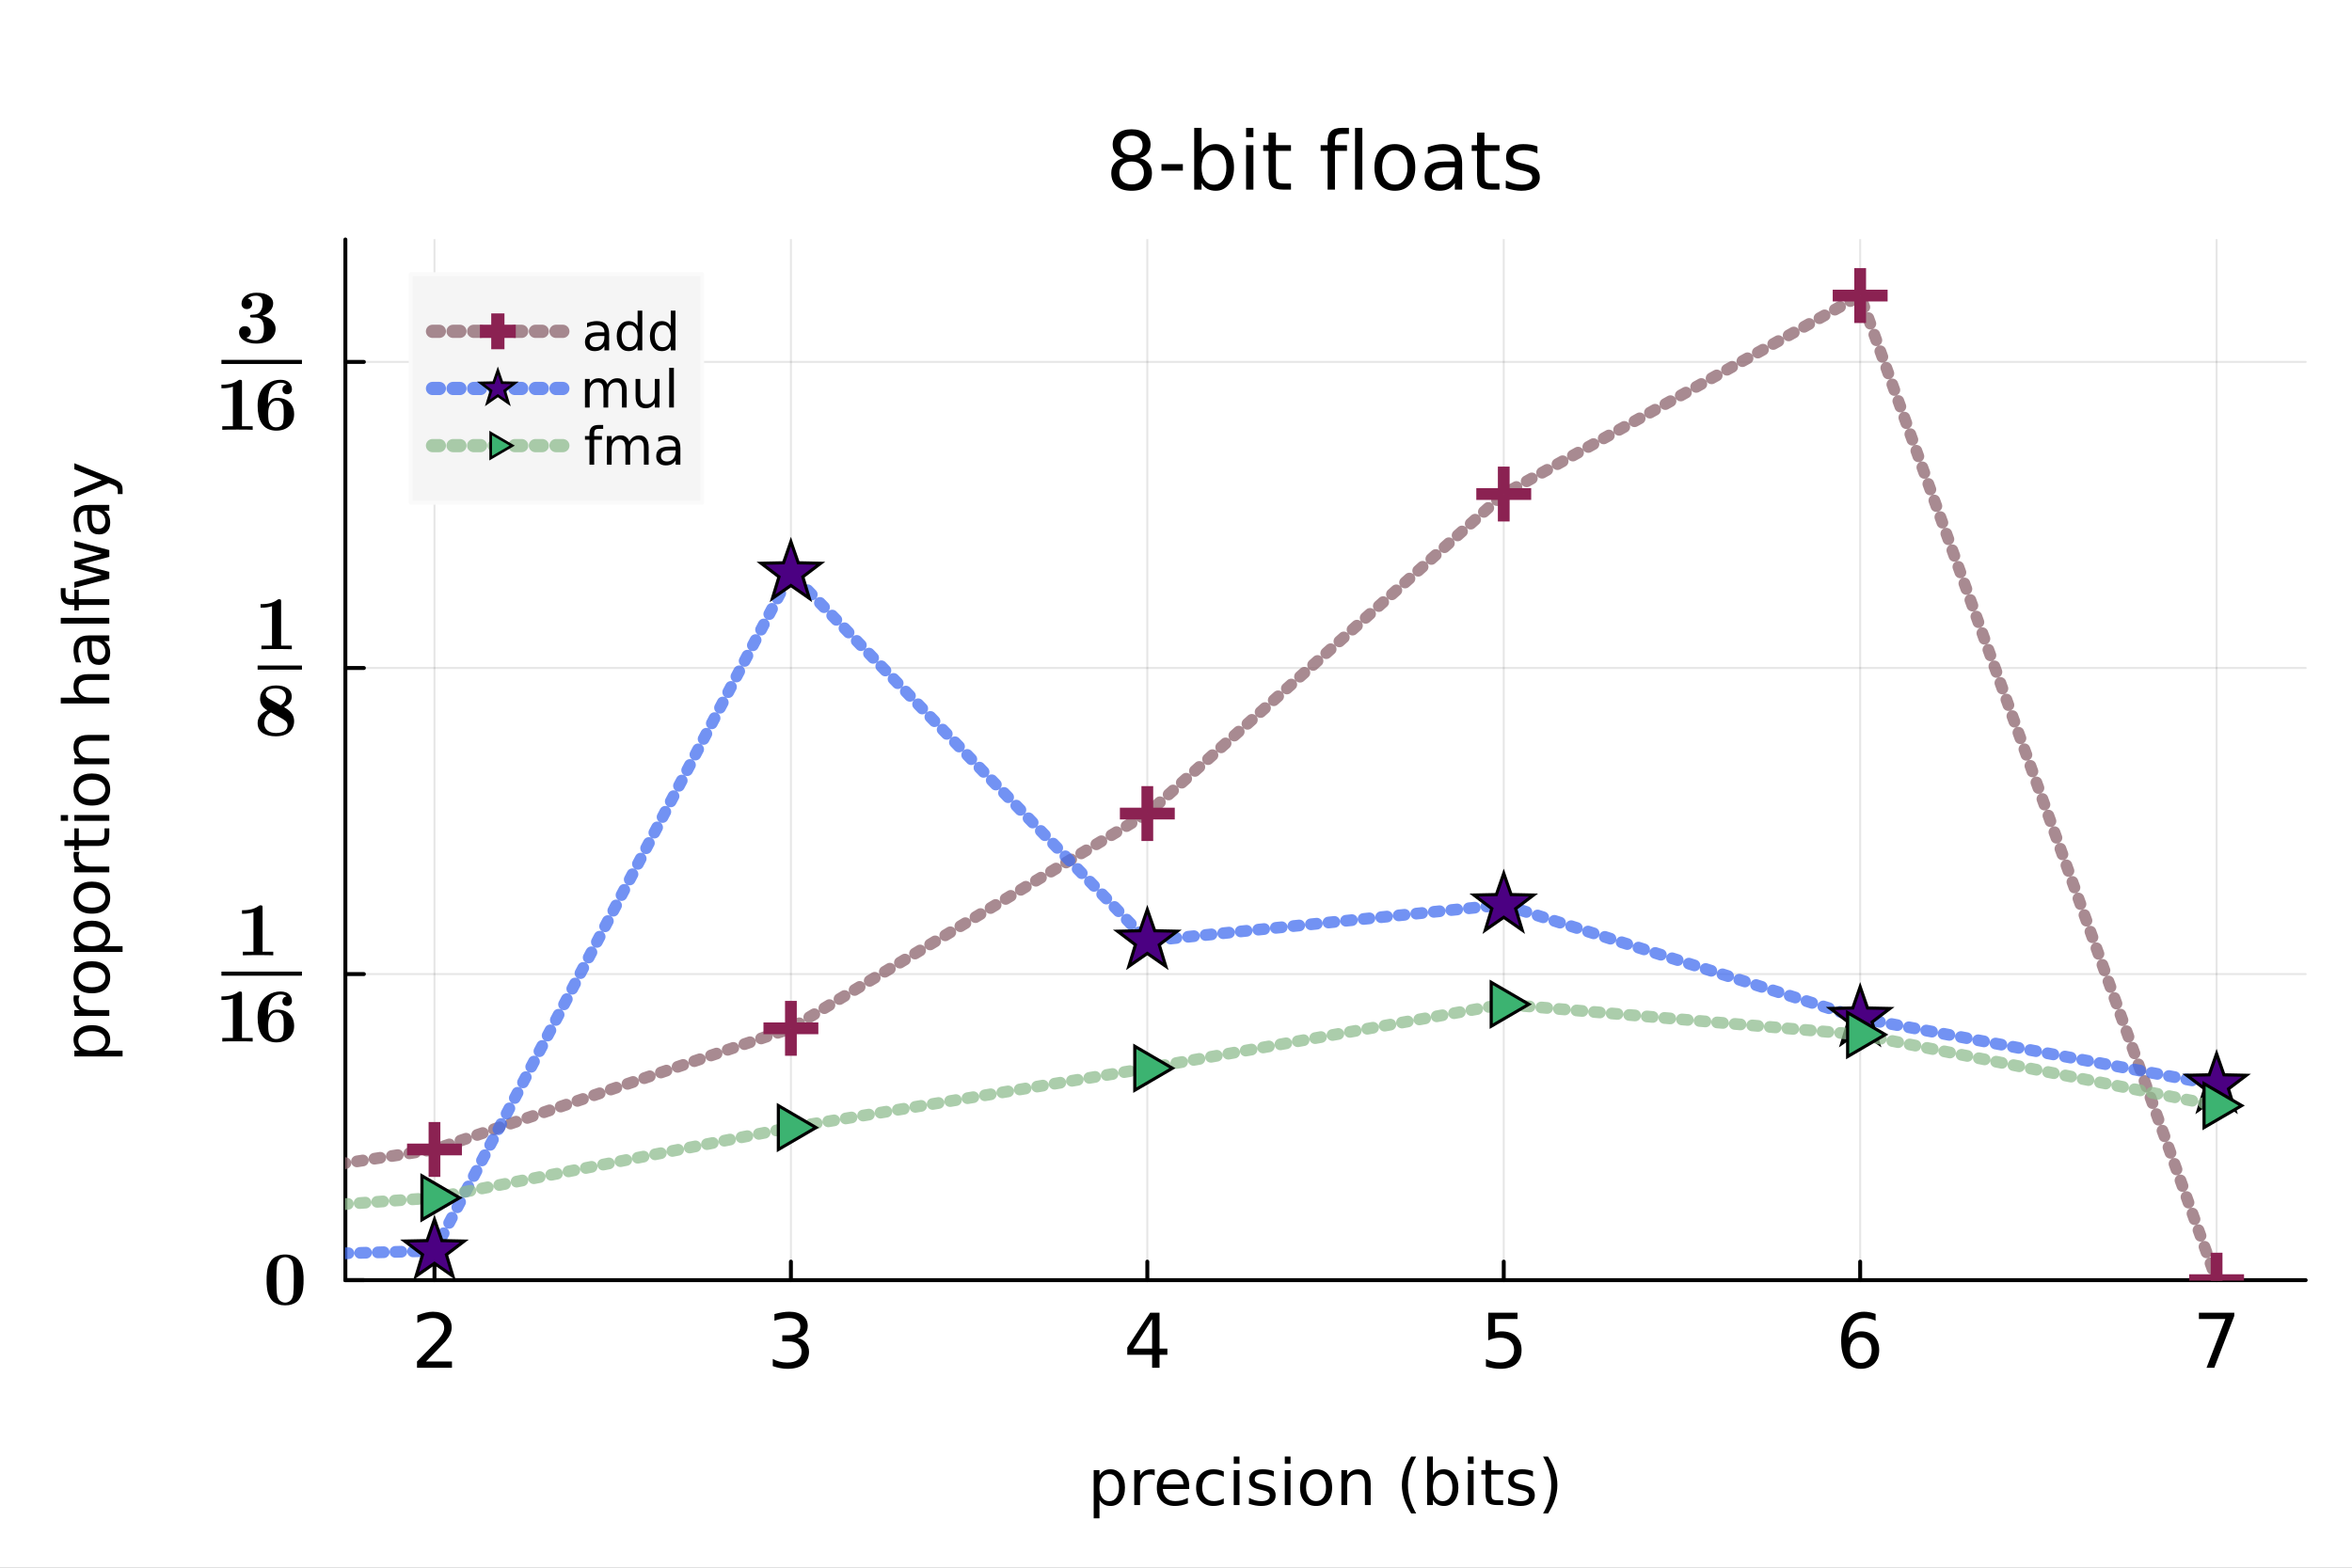 <?xml version="1.0" encoding="utf-8"?>
<svg xmlns="http://www.w3.org/2000/svg" xmlns:xlink="http://www.w3.org/1999/xlink" width="600" height="400" viewBox="0 0 2400 1600">
<rect x="0" y="0" width="2400" height="1600" fill="#808080" stroke="none"/>
<defs>
  <clipPath id="clip700">
    <rect x="0" y="0" width="2400" height="1600"/>
  </clipPath>
</defs>
<path clip-path="url(#clip700)" d="M0 1600 L2400 1600 L2400 0 L0 0  Z" fill="#ffffff" fill-rule="evenodd" fill-opacity="1"/>
<defs>
  <clipPath id="clip701">
    <rect x="480" y="0" width="1681" height="1600"/>
  </clipPath>
</defs>
<path clip-path="url(#clip700)" d="M352.423 1306.54 L2352.76 1306.54 L2352.76 244.432 L352.423 244.432  Z" fill="#ffffff" fill-rule="evenodd" fill-opacity="1"/>
<defs>
  <clipPath id="clip702">
    <rect x="352" y="244" width="2001" height="1063"/>
  </clipPath>
</defs>
<polyline clip-path="url(#clip702)" style="stroke:#000000; stroke-linecap:round; stroke-linejoin:round; stroke-width:2; stroke-opacity:0.1; fill:none" points="443.347,1306.54 443.347,244.432 "/>
<polyline clip-path="url(#clip702)" style="stroke:#000000; stroke-linecap:round; stroke-linejoin:round; stroke-width:2; stroke-opacity:0.1; fill:none" points="807.044,1306.54 807.044,244.432 "/>
<polyline clip-path="url(#clip702)" style="stroke:#000000; stroke-linecap:round; stroke-linejoin:round; stroke-width:2; stroke-opacity:0.1; fill:none" points="1170.74,1306.54 1170.74,244.432 "/>
<polyline clip-path="url(#clip702)" style="stroke:#000000; stroke-linecap:round; stroke-linejoin:round; stroke-width:2; stroke-opacity:0.1; fill:none" points="1534.44,1306.54 1534.44,244.432 "/>
<polyline clip-path="url(#clip702)" style="stroke:#000000; stroke-linecap:round; stroke-linejoin:round; stroke-width:2; stroke-opacity:0.1; fill:none" points="1898.13,1306.54 1898.13,244.432 "/>
<polyline clip-path="url(#clip702)" style="stroke:#000000; stroke-linecap:round; stroke-linejoin:round; stroke-width:2; stroke-opacity:0.1; fill:none" points="2261.83,1306.54 2261.83,244.432 "/>
<polyline clip-path="url(#clip702)" style="stroke:#000000; stroke-linecap:round; stroke-linejoin:round; stroke-width:2; stroke-opacity:0.1; fill:none" points="352.423,1306.54 2352.76,1306.54 "/>
<polyline clip-path="url(#clip702)" style="stroke:#000000; stroke-linecap:round; stroke-linejoin:round; stroke-width:2; stroke-opacity:0.1; fill:none" points="352.423,994.155 2352.76,994.155 "/>
<polyline clip-path="url(#clip702)" style="stroke:#000000; stroke-linecap:round; stroke-linejoin:round; stroke-width:2; stroke-opacity:0.1; fill:none" points="352.423,681.771 2352.76,681.771 "/>
<polyline clip-path="url(#clip702)" style="stroke:#000000; stroke-linecap:round; stroke-linejoin:round; stroke-width:2; stroke-opacity:0.1; fill:none" points="352.423,369.386 2352.76,369.386 "/>
<polyline clip-path="url(#clip700)" style="stroke:#000000; stroke-linecap:round; stroke-linejoin:round; stroke-width:4; stroke-opacity:1; fill:none" points="352.423,1306.54 2352.76,1306.54 "/>
<polyline clip-path="url(#clip700)" style="stroke:#000000; stroke-linecap:round; stroke-linejoin:round; stroke-width:4; stroke-opacity:1; fill:none" points="443.347,1306.54 443.347,1287.64 "/>
<polyline clip-path="url(#clip700)" style="stroke:#000000; stroke-linecap:round; stroke-linejoin:round; stroke-width:4; stroke-opacity:1; fill:none" points="807.044,1306.54 807.044,1287.64 "/>
<polyline clip-path="url(#clip700)" style="stroke:#000000; stroke-linecap:round; stroke-linejoin:round; stroke-width:4; stroke-opacity:1; fill:none" points="1170.74,1306.54 1170.74,1287.64 "/>
<polyline clip-path="url(#clip700)" style="stroke:#000000; stroke-linecap:round; stroke-linejoin:round; stroke-width:4; stroke-opacity:1; fill:none" points="1534.44,1306.54 1534.44,1287.64 "/>
<polyline clip-path="url(#clip700)" style="stroke:#000000; stroke-linecap:round; stroke-linejoin:round; stroke-width:4; stroke-opacity:1; fill:none" points="1898.13,1306.54 1898.13,1287.64 "/>
<polyline clip-path="url(#clip700)" style="stroke:#000000; stroke-linecap:round; stroke-linejoin:round; stroke-width:4; stroke-opacity:1; fill:none" points="2261.83,1306.54 2261.83,1287.64 "/>
<path clip-path="url(#clip700)" d="M434.658 1389.55 L461.177 1389.55 L461.177 1395.94 L425.517 1395.94 L425.517 1389.55 Q429.843 1385.07 437.291 1377.55 Q444.776 1369.99 446.695 1367.8 Q450.343 1363.7 451.773 1360.88 Q453.24 1358.02 453.24 1355.28 Q453.24 1350.8 450.08 1347.98 Q446.958 1345.16 441.917 1345.16 Q438.344 1345.16 434.357 1346.4 Q430.407 1347.64 425.893 1350.16 L425.893 1342.49 Q430.482 1340.64 434.47 1339.7 Q438.457 1338.76 441.767 1338.76 Q450.494 1338.76 455.685 1343.13 Q460.876 1347.49 460.876 1354.79 Q460.876 1358.25 459.559 1361.37 Q458.28 1364.46 454.857 1368.67 Q453.917 1369.76 448.876 1374.99 Q443.836 1380.18 434.658 1389.55 Z" fill="#000000" fill-rule="nonzero" fill-opacity="1" /><path clip-path="url(#clip700)" d="M813.946 1365.66 Q819.4 1366.83 822.447 1370.51 Q825.532 1374.2 825.532 1379.61 Q825.532 1387.93 819.814 1392.48 Q814.097 1397.03 803.564 1397.03 Q800.028 1397.03 796.267 1396.32 Q792.543 1395.64 788.556 1394.25 L788.556 1386.91 Q791.715 1388.76 795.477 1389.7 Q799.239 1390.64 803.339 1390.64 Q810.486 1390.64 814.21 1387.81 Q817.971 1384.99 817.971 1379.61 Q817.971 1374.65 814.473 1371.87 Q811.012 1369.04 804.806 1369.04 L798.261 1369.04 L798.261 1362.8 L805.107 1362.8 Q810.711 1362.8 813.683 1360.58 Q816.655 1358.32 816.655 1354.11 Q816.655 1349.79 813.57 1347.49 Q810.523 1345.16 804.806 1345.16 Q801.684 1345.16 798.11 1345.84 Q794.537 1346.51 790.248 1347.94 L790.248 1341.17 Q794.574 1339.97 798.336 1339.37 Q802.135 1338.76 805.483 1338.76 Q814.134 1338.76 819.175 1342.71 Q824.215 1346.63 824.215 1353.32 Q824.215 1357.99 821.545 1361.22 Q818.874 1364.42 813.946 1365.66 Z" fill="#000000" fill-rule="nonzero" fill-opacity="1" /><path clip-path="url(#clip700)" d="M1175.63 1346.4 L1156.45 1376.38 L1175.63 1376.38 L1175.63 1346.4 M1173.64 1339.78 L1183.19 1339.78 L1183.19 1376.38 L1191.2 1376.38 L1191.2 1382.7 L1183.19 1382.7 L1183.19 1395.94 L1175.63 1395.94 L1175.63 1382.7 L1150.28 1382.7 L1150.28 1375.36 L1173.64 1339.78 Z" fill="#000000" fill-rule="nonzero" fill-opacity="1" /><path clip-path="url(#clip700)" d="M1518.64 1339.78 L1548.47 1339.78 L1548.47 1346.17 L1525.6 1346.17 L1525.6 1359.94 Q1527.25 1359.38 1528.91 1359.11 Q1530.56 1358.81 1532.22 1358.81 Q1541.62 1358.81 1547.11 1363.97 Q1552.61 1369.12 1552.61 1377.92 Q1552.61 1386.99 1546.96 1392.03 Q1541.32 1397.03 1531.05 1397.03 Q1527.52 1397.03 1523.83 1396.43 Q1520.18 1395.83 1516.27 1394.62 L1516.27 1386.99 Q1519.65 1388.83 1523.27 1389.73 Q1526.88 1390.64 1530.9 1390.64 Q1537.41 1390.64 1541.21 1387.21 Q1545.01 1383.79 1545.01 1377.92 Q1545.01 1372.05 1541.21 1368.63 Q1537.41 1365.21 1530.9 1365.21 Q1527.86 1365.21 1524.81 1365.89 Q1521.8 1366.56 1518.64 1367.99 L1518.64 1339.78 Z" fill="#000000" fill-rule="nonzero" fill-opacity="1" /><path clip-path="url(#clip700)" d="M1898.79 1364.83 Q1893.68 1364.83 1890.67 1368.33 Q1887.7 1371.83 1887.7 1377.92 Q1887.7 1383.98 1890.67 1387.51 Q1893.68 1391.01 1898.79 1391.01 Q1903.91 1391.01 1906.88 1387.51 Q1909.89 1383.98 1909.89 1377.92 Q1909.89 1371.83 1906.88 1368.33 Q1903.91 1364.83 1898.79 1364.83 M1913.88 1341.02 L1913.88 1347.94 Q1911.02 1346.59 1908.08 1345.87 Q1905.19 1345.16 1902.33 1345.16 Q1894.81 1345.16 1890.82 1350.24 Q1886.87 1355.32 1886.3 1365.58 Q1888.52 1362.31 1891.87 1360.58 Q1895.22 1358.81 1899.24 1358.81 Q1907.71 1358.81 1912.6 1363.97 Q1917.53 1369.08 1917.53 1377.92 Q1917.53 1386.57 1912.41 1391.8 Q1907.29 1397.03 1898.79 1397.03 Q1889.05 1397.03 1883.9 1389.58 Q1878.74 1382.1 1878.74 1367.92 Q1878.74 1354.6 1885.06 1346.7 Q1891.38 1338.76 1902.03 1338.76 Q1904.89 1338.76 1907.78 1339.33 Q1910.72 1339.89 1913.88 1341.02 Z" fill="#000000" fill-rule="nonzero" fill-opacity="1" /><path clip-path="url(#clip700)" d="M2243.78 1339.78 L2279.89 1339.78 L2279.89 1343.01 L2259.5 1395.94 L2251.56 1395.94 L2270.75 1346.17 L2243.78 1346.17 L2243.78 1339.78 Z" fill="#000000" fill-rule="nonzero" fill-opacity="1" /><path clip-path="url(#clip700)" d="M1121.91 1530.73 L1121.91 1549.63 L1116.02 1549.63 L1116.02 1500.43 L1121.91 1500.43 L1121.91 1505.84 Q1123.76 1502.66 1126.56 1501.13 Q1129.39 1499.57 1133.31 1499.57 Q1139.8 1499.57 1143.84 1504.72 Q1147.92 1509.88 1147.92 1518.28 Q1147.92 1526.69 1143.84 1531.84 Q1139.8 1537 1133.31 1537 Q1129.39 1537 1126.56 1535.47 Q1123.76 1533.91 1121.91 1530.73 M1141.84 1518.28 Q1141.84 1511.82 1139.16 1508.16 Q1136.52 1504.47 1131.87 1504.47 Q1127.23 1504.47 1124.55 1508.16 Q1121.91 1511.82 1121.91 1518.28 Q1121.91 1524.74 1124.55 1528.44 Q1127.23 1532.1 1131.87 1532.1 Q1136.52 1532.1 1139.16 1528.44 Q1141.84 1524.74 1141.84 1518.28 Z" fill="#000000" fill-rule="nonzero" fill-opacity="1" /><path clip-path="url(#clip700)" d="M1178.28 1505.9 Q1177.29 1505.33 1176.12 1505.07 Q1174.97 1504.79 1173.57 1504.79 Q1168.6 1504.79 1165.93 1508.03 Q1163.29 1511.25 1163.29 1517.3 L1163.29 1536.08 L1157.4 1536.08 L1157.4 1500.43 L1163.29 1500.43 L1163.29 1505.97 Q1165.14 1502.72 1168.1 1501.16 Q1171.06 1499.57 1175.29 1499.57 Q1175.89 1499.57 1176.63 1499.66 Q1177.36 1499.73 1178.25 1499.89 L1178.28 1505.9 Z" fill="#000000" fill-rule="nonzero" fill-opacity="1" /><path clip-path="url(#clip700)" d="M1213.48 1516.79 L1213.48 1519.65 L1186.56 1519.65 Q1186.94 1525.7 1190.18 1528.88 Q1193.46 1532.03 1199.29 1532.03 Q1202.66 1532.03 1205.81 1531.21 Q1208.99 1530.38 1212.11 1528.72 L1212.11 1534.26 Q1208.96 1535.6 1205.65 1536.3 Q1202.34 1537 1198.94 1537 Q1190.41 1537 1185.41 1532.03 Q1180.44 1527.07 1180.44 1518.6 Q1180.44 1509.85 1185.16 1504.72 Q1189.9 1499.57 1197.92 1499.57 Q1205.11 1499.57 1209.28 1504.22 Q1213.48 1508.83 1213.48 1516.79 M1207.63 1515.07 Q1207.56 1510.26 1204.92 1507.4 Q1202.31 1504.53 1197.98 1504.53 Q1193.08 1504.53 1190.12 1507.3 Q1187.19 1510.07 1186.75 1515.1 L1207.63 1515.07 Z" fill="#000000" fill-rule="nonzero" fill-opacity="1" /><path clip-path="url(#clip700)" d="M1248.75 1501.8 L1248.75 1507.27 Q1246.27 1505.9 1243.75 1505.23 Q1241.27 1504.53 1238.72 1504.53 Q1233.03 1504.53 1229.87 1508.16 Q1226.72 1511.76 1226.72 1518.28 Q1226.72 1524.81 1229.87 1528.44 Q1233.03 1532.03 1238.72 1532.03 Q1241.27 1532.03 1243.75 1531.37 Q1246.27 1530.66 1248.75 1529.3 L1248.75 1534.71 Q1246.3 1535.85 1243.66 1536.43 Q1241.05 1537 1238.09 1537 Q1230.03 1537 1225.29 1531.94 Q1220.55 1526.88 1220.55 1518.28 Q1220.55 1509.56 1225.32 1504.57 Q1230.13 1499.57 1238.47 1499.57 Q1241.17 1499.57 1243.75 1500.14 Q1246.33 1500.68 1248.75 1501.8 Z" fill="#000000" fill-rule="nonzero" fill-opacity="1" /><path clip-path="url(#clip700)" d="M1258.93 1500.43 L1264.79 1500.43 L1264.79 1536.08 L1258.93 1536.08 L1258.93 1500.43 M1258.93 1486.55 L1264.79 1486.55 L1264.79 1493.97 L1258.93 1493.97 L1258.93 1486.55 Z" fill="#000000" fill-rule="nonzero" fill-opacity="1" /><path clip-path="url(#clip700)" d="M1299.77 1501.48 L1299.77 1507.02 Q1297.29 1505.74 1294.61 1505.11 Q1291.94 1504.47 1289.08 1504.47 Q1284.71 1504.47 1282.52 1505.81 Q1280.35 1507.14 1280.35 1509.82 Q1280.35 1511.85 1281.91 1513.03 Q1283.47 1514.18 1288.18 1515.23 L1290.19 1515.67 Q1296.43 1517.01 1299.04 1519.46 Q1301.68 1521.88 1301.68 1526.24 Q1301.68 1531.21 1297.73 1534.1 Q1293.82 1537 1286.94 1537 Q1284.08 1537 1280.96 1536.43 Q1277.87 1535.88 1274.43 1534.77 L1274.43 1528.72 Q1277.68 1530.41 1280.83 1531.27 Q1283.98 1532.1 1287.07 1532.1 Q1291.21 1532.1 1293.44 1530.7 Q1295.66 1529.26 1295.66 1526.69 Q1295.66 1524.3 1294.04 1523.03 Q1292.45 1521.75 1287.01 1520.58 L1284.97 1520.1 Q1279.53 1518.95 1277.11 1516.6 Q1274.69 1514.21 1274.69 1510.07 Q1274.69 1505.04 1278.25 1502.31 Q1281.82 1499.57 1288.38 1499.57 Q1291.62 1499.57 1294.49 1500.05 Q1297.35 1500.52 1299.77 1501.48 Z" fill="#000000" fill-rule="nonzero" fill-opacity="1" /><path clip-path="url(#clip700)" d="M1311.01 1500.43 L1316.86 1500.43 L1316.86 1536.08 L1311.01 1536.08 L1311.01 1500.43 M1311.01 1486.55 L1316.86 1486.55 L1316.86 1493.97 L1311.01 1493.97 L1311.01 1486.55 Z" fill="#000000" fill-rule="nonzero" fill-opacity="1" /><path clip-path="url(#clip700)" d="M1342.93 1504.53 Q1338.22 1504.53 1335.48 1508.23 Q1332.74 1511.89 1332.74 1518.28 Q1332.74 1524.68 1335.45 1528.37 Q1338.19 1532.03 1342.93 1532.03 Q1347.61 1532.03 1350.35 1528.34 Q1353.08 1524.65 1353.08 1518.28 Q1353.08 1511.95 1350.35 1508.26 Q1347.61 1504.53 1342.93 1504.53 M1342.93 1499.57 Q1350.57 1499.57 1354.93 1504.53 Q1359.29 1509.5 1359.29 1518.28 Q1359.29 1527.04 1354.93 1532.03 Q1350.57 1537 1342.93 1537 Q1335.26 1537 1330.9 1532.03 Q1326.57 1527.04 1326.57 1518.28 Q1326.57 1509.5 1330.9 1504.53 Q1335.26 1499.57 1342.93 1499.57 Z" fill="#000000" fill-rule="nonzero" fill-opacity="1" /><path clip-path="url(#clip700)" d="M1398.63 1514.56 L1398.63 1536.08 L1392.77 1536.08 L1392.77 1514.75 Q1392.77 1509.69 1390.8 1507.18 Q1388.83 1504.66 1384.88 1504.66 Q1380.14 1504.66 1377.4 1507.68 Q1374.66 1510.71 1374.66 1515.93 L1374.66 1536.08 L1368.77 1536.08 L1368.77 1500.43 L1374.66 1500.43 L1374.66 1505.97 Q1376.76 1502.75 1379.6 1501.16 Q1382.46 1499.57 1386.18 1499.57 Q1392.33 1499.57 1395.48 1503.39 Q1398.63 1507.18 1398.63 1514.56 Z" fill="#000000" fill-rule="nonzero" fill-opacity="1" /><path clip-path="url(#clip700)" d="M1445.1 1486.61 Q1440.83 1493.93 1438.76 1501.1 Q1436.7 1508.26 1436.7 1515.61 Q1436.7 1522.96 1438.76 1530.19 Q1440.87 1537.38 1445.1 1544.67 L1440.01 1544.67 Q1435.23 1537.19 1432.84 1529.96 Q1430.49 1522.74 1430.49 1515.61 Q1430.49 1508.51 1432.84 1501.32 Q1435.2 1494.13 1440.01 1486.61 L1445.1 1486.61 Z" fill="#000000" fill-rule="nonzero" fill-opacity="1" /><path clip-path="url(#clip700)" d="M1482.05 1518.28 Q1482.05 1511.82 1479.38 1508.16 Q1476.74 1504.47 1472.09 1504.47 Q1467.44 1504.47 1464.77 1508.16 Q1462.13 1511.82 1462.13 1518.28 Q1462.13 1524.74 1464.77 1528.44 Q1467.44 1532.1 1472.09 1532.1 Q1476.74 1532.1 1479.38 1528.44 Q1482.05 1524.74 1482.05 1518.28 M1462.13 1505.84 Q1463.97 1502.66 1466.77 1501.13 Q1469.61 1499.57 1473.52 1499.57 Q1480.01 1499.57 1484.06 1504.72 Q1488.13 1509.88 1488.13 1518.28 Q1488.13 1526.69 1484.06 1531.84 Q1480.01 1537 1473.52 1537 Q1469.61 1537 1466.77 1535.47 Q1463.97 1533.91 1462.13 1530.73 L1462.13 1536.08 L1456.24 1536.08 L1456.24 1486.55 L1462.13 1486.55 L1462.13 1505.84 Z" fill="#000000" fill-rule="nonzero" fill-opacity="1" /><path clip-path="url(#clip700)" d="M1497.84 1500.43 L1503.7 1500.43 L1503.7 1536.08 L1497.84 1536.08 L1497.84 1500.43 M1497.84 1486.55 L1503.7 1486.55 L1503.7 1493.97 L1497.84 1493.97 L1497.84 1486.55 Z" fill="#000000" fill-rule="nonzero" fill-opacity="1" /><path clip-path="url(#clip700)" d="M1521.74 1490.31 L1521.74 1500.43 L1533.8 1500.43 L1533.8 1504.98 L1521.74 1504.98 L1521.74 1524.33 Q1521.74 1528.69 1522.92 1529.93 Q1524.13 1531.17 1527.79 1531.17 L1533.8 1531.17 L1533.8 1536.08 L1527.79 1536.08 Q1521.01 1536.08 1518.43 1533.56 Q1515.85 1531.02 1515.85 1524.33 L1515.85 1504.98 L1511.56 1504.98 L1511.56 1500.43 L1515.85 1500.43 L1515.85 1490.31 L1521.74 1490.31 Z" fill="#000000" fill-rule="nonzero" fill-opacity="1" /><path clip-path="url(#clip700)" d="M1564.23 1501.48 L1564.23 1507.02 Q1561.75 1505.74 1559.08 1505.11 Q1556.4 1504.47 1553.54 1504.47 Q1549.18 1504.47 1546.98 1505.81 Q1544.82 1507.14 1544.82 1509.82 Q1544.82 1511.85 1546.38 1513.03 Q1547.94 1514.18 1552.65 1515.23 L1554.65 1515.67 Q1560.89 1517.01 1563.5 1519.46 Q1566.14 1521.88 1566.14 1526.24 Q1566.14 1531.21 1562.2 1534.1 Q1558.28 1537 1551.41 1537 Q1548.54 1537 1545.42 1536.43 Q1542.34 1535.88 1538.9 1534.77 L1538.9 1528.72 Q1542.14 1530.41 1545.3 1531.27 Q1548.45 1532.1 1551.53 1532.1 Q1555.67 1532.1 1557.9 1530.7 Q1560.13 1529.26 1560.13 1526.69 Q1560.13 1524.3 1558.5 1523.03 Q1556.91 1521.75 1551.47 1520.58 L1549.43 1520.1 Q1543.99 1518.95 1541.57 1516.6 Q1539.15 1514.21 1539.15 1510.07 Q1539.15 1505.04 1542.72 1502.31 Q1546.28 1499.57 1552.84 1499.57 Q1556.08 1499.57 1558.95 1500.05 Q1561.81 1500.52 1564.23 1501.48 Z" fill="#000000" fill-rule="nonzero" fill-opacity="1" /><path clip-path="url(#clip700)" d="M1574.55 1486.61 L1579.64 1486.61 Q1584.41 1494.13 1586.77 1501.32 Q1589.15 1508.51 1589.15 1515.61 Q1589.15 1522.74 1586.77 1529.96 Q1584.41 1537.19 1579.64 1544.67 L1574.55 1544.67 Q1578.78 1537.38 1580.85 1530.19 Q1582.95 1522.96 1582.95 1515.61 Q1582.95 1508.26 1580.85 1501.1 Q1578.78 1493.93 1574.55 1486.61 Z" fill="#000000" fill-rule="nonzero" fill-opacity="1" /><polyline clip-path="url(#clip700)" style="stroke:#000000; stroke-linecap:round; stroke-linejoin:round; stroke-width:4; stroke-opacity:1; fill:none" points="352.423,1306.54 352.423,244.432 "/>
<polyline clip-path="url(#clip700)" style="stroke:#000000; stroke-linecap:round; stroke-linejoin:round; stroke-width:4; stroke-opacity:1; fill:none" points="352.423,1306.54 371.32,1306.54 "/>
<polyline clip-path="url(#clip700)" style="stroke:#000000; stroke-linecap:round; stroke-linejoin:round; stroke-width:4; stroke-opacity:1; fill:none" points="352.423,994.155 371.32,994.155 "/>
<polyline clip-path="url(#clip700)" style="stroke:#000000; stroke-linecap:round; stroke-linejoin:round; stroke-width:4; stroke-opacity:1; fill:none" points="352.423,681.771 371.32,681.771 "/>
<polyline clip-path="url(#clip700)" style="stroke:#000000; stroke-linecap:round; stroke-linejoin:round; stroke-width:4; stroke-opacity:1; fill:none" points="352.423,369.386 371.32,369.386 "/>
<path clip-path="url(#clip700)" d="M309.734 1302.65 Q309.772 1304.17 309.772 1306.53 Q309.772 1308.89 309.696 1310.45 Q309.658 1312.01 309.278 1314.98 Q308.935 1317.95 308.25 1320 Q307.603 1322.02 306.195 1324.53 Q304.786 1327.04 302.845 1328.61 Q300.942 1330.13 297.859 1331.19 Q294.776 1332.26 290.932 1332.26 Q287.05 1332.26 283.967 1331.19 Q280.884 1330.09 278.943 1328.57 Q277.001 1327.04 275.593 1324.53 Q274.223 1321.98 273.538 1319.97 Q272.891 1317.91 272.51 1314.94 Q272.168 1311.97 272.091 1310.45 Q272.053 1308.89 272.053 1306.53 Q272.053 1304.17 272.091 1302.61 Q272.168 1301.05 272.51 1298.04 Q272.891 1295.03 273.538 1292.98 Q274.223 1290.89 275.593 1288.3 Q277.001 1285.71 278.943 1284.15 Q280.884 1282.55 283.967 1281.45 Q287.05 1280.34 290.932 1280.34 Q294.814 1280.34 297.897 1281.45 Q300.98 1282.55 302.883 1284.15 Q304.824 1285.75 306.233 1288.34 Q307.641 1290.92 308.288 1293.02 Q308.935 1295.07 309.316 1298.12 Q309.696 1301.12 309.734 1302.65 M299.8 1305.58 Q299.8 1301.12 299.762 1298.57 Q299.724 1296.02 299.382 1292.71 Q299.077 1289.36 298.468 1288.03 Q297.402 1285.6 295.309 1284.38 Q293.254 1283.12 290.932 1283.12 Q290.209 1283.12 289.409 1283.27 Q288.648 1283.39 287.506 1283.88 Q286.365 1284.34 285.451 1285.14 Q284.538 1285.9 283.738 1287.38 Q282.939 1288.87 282.673 1290.85 Q282.026 1295.15 282.026 1305.58 Q282.026 1317.76 282.749 1322.02 Q283.129 1324.04 284.043 1325.56 Q284.994 1327.08 286.174 1327.88 Q287.392 1328.68 288.572 1329.06 Q289.79 1329.44 290.932 1329.44 Q291.998 1329.44 293.101 1329.14 Q294.205 1328.83 295.499 1328.03 Q296.831 1327.2 297.859 1325.45 Q298.887 1323.66 299.267 1321.11 Q299.8 1317.07 299.8 1305.58 Z" fill="#000000" fill-rule="nonzero" fill-opacity="1" /><path clip-path="url(#clip700)" d="M278.836 975.006 Q275.41 974.777 263.307 974.777 Q251.241 974.777 247.816 975.006 L247.816 971.352 L258.625 971.352 L258.625 931.045 Q253.791 932.605 248.501 932.605 L246.94 932.605 L246.94 928.951 L248.501 928.951 Q258.168 928.951 264.182 924.498 Q264.677 924.117 264.943 924.041 Q265.21 923.965 265.895 923.965 Q267.303 923.965 267.608 924.46 Q267.912 924.955 267.912 926.439 L267.912 971.352 L278.836 971.352 L278.836 975.006 Z" fill="#000000" fill-rule="nonzero" fill-opacity="1" /><path clip-path="url(#clip700)" d="M225.94 995.806 L308.103 995.806 L308.103 991.646 L225.94 991.646  Z" fill="#000000" fill-rule="evenodd" fill-opacity="1"/>
<path clip-path="url(#clip700)" d="M257.836 1062.99 Q254.41 1062.76 242.307 1062.76 Q230.241 1062.76 226.816 1062.99 L226.816 1059.34 L237.625 1059.34 L237.625 1019.03 Q232.791 1020.59 227.501 1020.59 L225.94 1020.59 L225.94 1016.94 L227.501 1016.94 Q237.168 1016.94 243.182 1012.48 Q243.677 1012.1 243.943 1012.03 Q244.21 1011.95 244.895 1011.95 Q246.303 1011.95 246.608 1012.45 Q246.912 1012.94 246.912 1014.43 L246.912 1059.34 L257.836 1059.34 L257.836 1062.99 Z" fill="#000000" fill-rule="nonzero" fill-opacity="1" /><path clip-path="url(#clip700)" d="M300.139 1047.01 Q300.139 1054.73 295.076 1059.3 Q290.052 1063.87 281.831 1063.87 Q277.264 1063.87 273.305 1062.04 Q269.347 1060.21 266.797 1056.07 Q262.876 1049.48 262.876 1038.29 Q262.876 1032.62 264.285 1028.05 Q265.731 1023.45 268.053 1020.52 Q270.412 1017.59 273.534 1015.61 Q276.655 1013.63 279.814 1012.79 Q283.011 1011.95 286.36 1011.95 Q289.329 1011.95 291.613 1012.79 Q293.934 1013.63 295.229 1015.03 Q296.561 1016.44 297.208 1018.12 Q297.893 1019.79 297.893 1021.7 Q297.893 1023.94 296.561 1025.31 Q295.229 1026.68 292.983 1026.68 Q290.775 1026.68 289.443 1025.31 Q288.149 1023.9 288.149 1021.85 Q288.149 1020.02 289.215 1018.65 Q290.319 1017.28 292.336 1017.01 Q290.281 1014.96 286.513 1014.96 Q283.049 1014.96 280.08 1016.79 Q277.111 1018.61 275.665 1021.43 Q273.495 1026.23 273.495 1034.86 L273.495 1036.35 Q274.409 1034.67 275.589 1033.46 Q276.769 1032.24 277.682 1031.67 Q278.634 1031.1 279.776 1030.79 Q280.956 1030.49 281.488 1030.45 Q282.059 1030.41 282.859 1030.41 Q287.692 1030.41 291.537 1032.24 Q295.381 1034.07 297.741 1037.91 Q300.139 1041.72 300.139 1047.01 M289.557 1046.85 Q289.557 1044.3 289.519 1043.09 Q289.481 1041.83 289.291 1039.93 Q289.101 1037.99 288.606 1037.07 Q288.149 1036.12 287.35 1035.09 Q286.551 1034.03 285.256 1033.65 Q283.962 1033.23 282.135 1033.23 Q278.558 1033.23 276.084 1036.54 Q273.648 1039.81 273.648 1046.63 Q273.648 1053.71 274.904 1056.22 Q275.627 1057.7 277.34 1059.11 Q279.052 1060.48 281.679 1060.48 Q283.962 1060.48 285.485 1059.76 Q287.045 1059 287.845 1058.04 Q288.644 1057.09 289.025 1054.96 Q289.443 1052.83 289.481 1051.38 Q289.557 1049.94 289.557 1046.85 Z" fill="#000000" fill-rule="nonzero" fill-opacity="1" /><path clip-path="url(#clip700)" d="M297.772 662.621 Q294.346 662.393 282.243 662.393 Q270.177 662.393 266.752 662.621 L266.752 658.967 L277.561 658.967 L277.561 618.66 Q272.727 620.22 267.437 620.22 L265.876 620.22 L265.876 616.567 L267.437 616.567 Q277.104 616.567 283.118 612.113 Q283.613 611.733 283.879 611.657 Q284.146 611.58 284.831 611.58 Q286.239 611.58 286.544 612.075 Q286.848 612.57 286.848 614.054 L286.848 658.967 L297.772 658.967 L297.772 662.621 Z" fill="#000000" fill-rule="nonzero" fill-opacity="1" /><path clip-path="url(#clip700)" d="M262.876 683.421 L308.103 683.421 L308.103 679.261 L262.876 679.261  Z" fill="#000000" fill-rule="evenodd" fill-opacity="1"/>
<path clip-path="url(#clip700)" d="M300.139 736.03 Q300.139 739.265 298.921 742.082 Q297.741 744.861 295.457 746.992 Q293.173 749.085 289.557 750.303 Q285.942 751.483 281.374 751.483 Q277.492 751.483 274.219 750.684 Q270.945 749.885 268.357 748.324 Q265.807 746.726 264.323 744.099 Q262.876 741.473 262.876 738.047 Q262.876 729.369 272.848 724.954 Q270.679 723.736 269.118 722.214 Q267.596 720.653 266.797 719.055 Q266.035 717.456 265.693 716.048 Q265.388 714.602 265.388 713.193 Q265.388 707.256 269.613 703.412 Q273.876 699.567 281.679 699.567 Q288.758 699.567 293.211 702.46 Q297.665 705.353 297.665 711.024 Q297.665 714.449 295.761 717.076 Q293.858 719.664 289.786 721.757 Q290.966 722.404 291.575 722.785 Q292.222 723.165 293.478 724.041 Q294.734 724.916 295.495 725.639 Q296.256 726.363 297.246 727.543 Q298.235 728.722 298.768 729.902 Q299.339 731.082 299.72 732.681 Q300.139 734.279 300.139 736.03 M291.803 711.1 Q291.803 707.104 289.025 704.858 Q286.284 702.574 281.374 702.574 Q280.194 702.574 279.091 702.688 Q277.987 702.765 276.464 703.145 Q274.98 703.488 273.876 704.097 Q272.772 704.706 271.973 705.886 Q271.212 707.027 271.212 708.588 Q271.212 711.366 274.675 713.269 L286.36 719.816 Q291.803 716.238 291.803 711.1 M293.44 740.331 Q293.44 738.999 292.983 737.933 Q292.564 736.868 291.499 735.954 Q290.471 735.041 289.595 734.508 Q288.758 733.937 287.121 732.985 L276.464 727.086 Q269.575 731.006 269.575 738.047 Q269.575 742.653 272.772 745.393 Q276.008 748.096 281.679 748.096 Q283.201 748.096 284.609 747.943 Q286.056 747.753 287.692 747.258 Q289.367 746.726 290.585 745.926 Q291.803 745.089 292.602 743.643 Q293.44 742.196 293.44 740.331 Z" fill="#000000" fill-rule="nonzero" fill-opacity="1" /><path clip-path="url(#clip700)" d="M281.202 335.762 Q281.202 338.54 280.06 341.129 Q278.919 343.679 276.635 345.886 Q274.389 348.056 270.469 349.388 Q266.587 350.682 261.563 350.682 Q253.95 350.682 248.926 347.447 Q243.94 344.174 243.94 338.959 Q243.94 336.104 245.653 334.506 Q247.366 332.907 249.954 332.907 Q252.542 332.907 254.217 334.544 Q255.891 336.181 255.891 338.807 Q255.891 341.129 254.635 342.651 Q253.417 344.135 251.362 344.668 Q255.587 347.295 261.182 347.295 Q262.857 347.295 264.189 346.838 Q265.521 346.343 266.32 345.658 Q267.158 344.973 267.767 343.869 Q268.376 342.727 268.642 341.814 Q268.947 340.9 269.099 339.568 Q269.251 338.198 269.251 337.513 Q269.289 336.828 269.289 335.686 Q269.289 334.468 269.251 333.783 Q269.251 333.06 269.061 331.689 Q268.908 330.319 268.604 329.444 Q268.338 328.53 267.691 327.426 Q267.082 326.323 266.206 325.676 Q265.331 324.991 263.922 324.534 Q262.552 324.077 260.801 324.077 L257.376 324.077 Q256.5 324.077 256.12 324.039 Q255.777 323.963 255.473 323.658 Q255.168 323.354 255.168 322.669 Q255.168 321.413 256.12 321.337 Q256.957 321.184 259.85 321.032 Q261.753 320.918 263.237 320.119 Q264.76 319.281 265.597 317.987 Q266.434 316.693 266.967 315.437 Q267.538 314.181 267.729 312.697 Q267.919 311.212 267.957 310.565 Q268.033 309.918 268.033 309.347 Q268.033 308.32 267.957 307.558 Q267.919 306.759 267.538 305.579 Q267.158 304.399 266.473 303.676 Q265.826 302.915 264.493 302.344 Q263.161 301.773 261.334 301.773 Q256.31 301.773 252.77 304.59 Q253.151 304.666 253.379 304.742 Q253.646 304.818 254.445 305.237 Q255.282 305.655 255.815 306.188 Q256.348 306.721 256.805 307.787 Q257.3 308.814 257.3 310.07 Q257.3 312.354 255.815 313.915 Q254.369 315.437 251.819 315.437 Q249.535 315.437 247.975 313.953 Q246.452 312.43 246.452 309.956 Q246.452 305.16 250.677 301.963 Q254.94 298.766 261.791 298.766 Q269.784 298.766 274.237 301.849 Q278.728 304.894 278.728 309.576 Q278.728 312.735 277.016 315.475 Q275.341 318.178 272.905 319.852 Q270.507 321.489 267.652 322.364 Q270.888 323.049 273.362 324.267 Q275.874 325.485 277.32 326.856 Q278.766 328.226 279.68 329.9 Q280.593 331.537 280.898 332.945 Q281.202 334.316 281.202 335.762 Z" fill="#000000" fill-rule="nonzero" fill-opacity="1" /><path clip-path="url(#clip700)" d="M225.94 371.466 L308.103 371.466 L308.103 367.306 L225.94 367.306  Z" fill="#000000" fill-rule="evenodd" fill-opacity="1"/>
<path clip-path="url(#clip700)" d="M257.836 438.653 Q254.41 438.424 242.307 438.424 Q230.241 438.424 226.816 438.653 L226.816 434.999 L237.625 434.999 L237.625 394.692 Q232.791 396.252 227.501 396.252 L225.94 396.252 L225.94 392.598 L227.501 392.598 Q237.168 392.598 243.182 388.145 Q243.677 387.765 243.943 387.689 Q244.21 387.612 244.895 387.612 Q246.303 387.612 246.608 388.107 Q246.912 388.602 246.912 390.086 L246.912 434.999 L257.836 434.999 L257.836 438.653 Z" fill="#000000" fill-rule="nonzero" fill-opacity="1" /><path clip-path="url(#clip700)" d="M300.139 422.667 Q300.139 430.394 295.076 434.961 Q290.052 439.528 281.831 439.528 Q277.264 439.528 273.305 437.701 Q269.347 435.874 266.797 431.726 Q262.876 425.141 262.876 413.951 Q262.876 408.28 264.285 403.712 Q265.731 399.107 268.053 396.176 Q270.412 393.246 273.534 391.266 Q276.655 389.287 279.814 388.45 Q283.011 387.612 286.36 387.612 Q289.329 387.612 291.613 388.45 Q293.934 389.287 295.229 390.695 Q296.561 392.104 297.208 393.778 Q297.893 395.453 297.893 397.356 Q297.893 399.602 296.561 400.972 Q295.229 402.342 292.983 402.342 Q290.775 402.342 289.443 400.972 Q288.149 399.564 288.149 397.508 Q288.149 395.681 289.215 394.311 Q290.319 392.941 292.336 392.675 Q290.281 390.619 286.513 390.619 Q283.049 390.619 280.08 392.446 Q277.111 394.273 275.665 397.09 Q273.495 401.885 273.495 410.525 L273.495 412.01 Q274.409 410.335 275.589 409.117 Q276.769 407.899 277.682 407.328 Q278.634 406.757 279.776 406.453 Q280.956 406.148 281.488 406.11 Q282.059 406.072 282.859 406.072 Q287.692 406.072 291.537 407.899 Q295.381 409.726 297.741 413.57 Q300.139 417.376 300.139 422.667 M289.557 422.515 Q289.557 419.965 289.519 418.747 Q289.481 417.491 289.291 415.588 Q289.101 413.646 288.606 412.733 Q288.149 411.781 287.35 410.754 Q286.551 409.688 285.256 409.307 Q283.962 408.889 282.135 408.889 Q278.558 408.889 276.084 412.2 Q273.648 415.473 273.648 422.286 Q273.648 429.366 274.904 431.878 Q275.627 433.362 277.34 434.771 Q279.052 436.141 281.679 436.141 Q283.962 436.141 285.485 435.418 Q287.045 434.656 287.845 433.705 Q288.644 432.753 289.025 430.622 Q289.443 428.49 289.481 427.044 Q289.557 425.598 289.557 422.515 Z" fill="#000000" fill-rule="nonzero" fill-opacity="1" /><path clip-path="url(#clip700)" d="M106.177 1072.3 L125.083 1072.3 L125.083 1078.19 L75.876 1078.19 L75.876 1072.3 L81.287 1072.3 Q78.104 1070.46 76.576 1067.66 Q75.017 1064.82 75.017 1060.91 Q75.017 1054.42 80.173 1050.37 Q85.329 1046.3 93.732 1046.3 Q102.135 1046.3 107.291 1050.37 Q112.447 1054.42 112.447 1060.91 Q112.447 1064.82 110.919 1067.66 Q109.36 1070.46 106.177 1072.3 M93.732 1052.38 Q87.271 1052.38 83.611 1055.05 Q79.918 1057.69 79.918 1062.34 Q79.918 1066.99 83.611 1069.66 Q87.271 1072.3 93.732 1072.3 Q100.193 1072.3 103.885 1069.66 Q107.546 1066.99 107.546 1062.34 Q107.546 1057.69 103.885 1055.05 Q100.193 1052.38 93.732 1052.38 Z" fill="#000000" fill-rule="nonzero" fill-opacity="1" /><path clip-path="url(#clip700)" d="M81.351 1015.93 Q80.778 1016.92 80.523 1018.1 Q80.237 1019.24 80.237 1020.65 Q80.237 1025.61 83.483 1028.28 Q86.698 1030.93 92.745 1030.93 L111.524 1030.93 L111.524 1036.81 L75.876 1036.81 L75.876 1030.93 L81.414 1030.93 Q78.168 1029.08 76.608 1026.12 Q75.017 1023.16 75.017 1018.93 Q75.017 1018.32 75.112 1017.59 Q75.176 1016.86 75.335 1015.97 L81.351 1015.93 Z" fill="#000000" fill-rule="nonzero" fill-opacity="1" /><path clip-path="url(#clip700)" d="M79.982 997.41 Q79.982 1002.12 83.674 1004.86 Q87.335 1007.6 93.732 1007.6 Q100.13 1007.6 103.822 1004.89 Q107.482 1002.15 107.482 997.41 Q107.482 992.732 103.79 989.994 Q100.098 987.257 93.732 987.257 Q87.398 987.257 83.706 989.994 Q79.982 992.732 79.982 997.41 M75.017 997.41 Q75.017 989.772 79.982 985.411 Q84.947 981.051 93.732 981.051 Q102.485 981.051 107.482 985.411 Q112.447 989.772 112.447 997.41 Q112.447 1005.08 107.482 1009.44 Q102.485 1013.77 93.732 1013.77 Q84.947 1013.77 79.982 1009.44 Q75.017 1005.08 75.017 997.41 Z" fill="#000000" fill-rule="nonzero" fill-opacity="1" /><path clip-path="url(#clip700)" d="M106.177 965.677 L125.083 965.677 L125.083 971.566 L75.876 971.566 L75.876 965.677 L81.287 965.677 Q78.104 963.831 76.576 961.03 Q75.017 958.198 75.017 954.283 Q75.017 947.79 80.173 943.748 Q85.329 939.673 93.732 939.673 Q102.135 939.673 107.291 943.748 Q112.447 947.79 112.447 954.283 Q112.447 958.198 110.919 961.03 Q109.36 963.831 106.177 965.677 M93.732 945.753 Q87.271 945.753 83.611 948.426 Q79.918 951.068 79.918 955.715 Q79.918 960.362 83.611 963.036 Q87.271 965.677 93.732 965.677 Q100.193 965.677 103.885 963.036 Q107.546 960.362 107.546 955.715 Q107.546 951.068 103.885 948.426 Q100.193 945.753 93.732 945.753 Z" fill="#000000" fill-rule="nonzero" fill-opacity="1" /><path clip-path="url(#clip700)" d="M79.982 916.152 Q79.982 920.863 83.674 923.6 Q87.335 926.337 93.732 926.337 Q100.13 926.337 103.822 923.632 Q107.482 920.895 107.482 916.152 Q107.482 911.473 103.79 908.736 Q100.098 905.999 93.732 905.999 Q87.398 905.999 83.706 908.736 Q79.982 911.473 79.982 916.152 M75.017 916.152 Q75.017 908.513 79.982 904.153 Q84.947 899.792 93.732 899.792 Q102.485 899.792 107.482 904.153 Q112.447 908.513 112.447 916.152 Q112.447 923.823 107.482 928.183 Q102.485 932.512 93.732 932.512 Q84.947 932.512 79.982 928.183 Q75.017 923.823 75.017 916.152 Z" fill="#000000" fill-rule="nonzero" fill-opacity="1" /><path clip-path="url(#clip700)" d="M81.351 869.428 Q80.778 870.415 80.523 871.592 Q80.237 872.738 80.237 874.139 Q80.237 879.104 83.483 881.777 Q86.698 884.419 92.745 884.419 L111.524 884.419 L111.524 890.307 L75.876 890.307 L75.876 884.419 L81.414 884.419 Q78.168 882.573 76.608 879.613 Q75.017 876.653 75.017 872.42 Q75.017 871.815 75.112 871.083 Q75.176 870.351 75.335 869.46 L81.351 869.428 Z" fill="#000000" fill-rule="nonzero" fill-opacity="1" /><path clip-path="url(#clip700)" d="M65.755 857.492 L75.876 857.492 L75.876 845.429 L80.428 845.429 L80.428 857.492 L99.779 857.492 Q104.14 857.492 105.381 856.315 Q106.623 855.105 106.623 851.445 L106.623 845.429 L111.524 845.429 L111.524 851.445 Q111.524 858.224 109.01 860.802 Q106.463 863.38 99.779 863.38 L80.428 863.38 L80.428 867.677 L75.876 867.677 L75.876 863.38 L65.755 863.38 L65.755 857.492 Z" fill="#000000" fill-rule="nonzero" fill-opacity="1" /><path clip-path="url(#clip700)" d="M75.876 837.727 L75.876 831.87 L111.524 831.87 L111.524 837.727 L75.876 837.727 M61.999 837.727 L61.999 831.87 L69.415 831.87 L69.415 837.727 L61.999 837.727 Z" fill="#000000" fill-rule="nonzero" fill-opacity="1" /><path clip-path="url(#clip700)" d="M79.982 805.803 Q79.982 810.513 83.674 813.251 Q87.335 815.988 93.732 815.988 Q100.13 815.988 103.822 813.282 Q107.482 810.545 107.482 805.803 Q107.482 801.124 103.79 798.387 Q100.098 795.649 93.732 795.649 Q87.398 795.649 83.706 798.387 Q79.982 801.124 79.982 805.803 M75.017 805.803 Q75.017 798.164 79.982 793.803 Q84.947 789.443 93.732 789.443 Q102.485 789.443 107.482 793.803 Q112.447 798.164 112.447 805.803 Q112.447 813.473 107.482 817.834 Q102.485 822.163 93.732 822.163 Q84.947 822.163 79.982 817.834 Q75.017 813.473 75.017 805.803 Z" fill="#000000" fill-rule="nonzero" fill-opacity="1" /><path clip-path="url(#clip700)" d="M90.008 750.103 L111.524 750.103 L111.524 755.959 L90.199 755.959 Q85.138 755.959 82.624 757.933 Q80.109 759.906 80.109 763.853 Q80.109 768.595 83.133 771.332 Q86.157 774.07 91.377 774.07 L111.524 774.07 L111.524 779.958 L75.876 779.958 L75.876 774.07 L81.414 774.07 Q78.2 771.969 76.608 769.136 Q75.017 766.272 75.017 762.548 Q75.017 756.405 78.836 753.254 Q82.624 750.103 90.008 750.103 Z" fill="#000000" fill-rule="nonzero" fill-opacity="1" /><path clip-path="url(#clip700)" d="M90.008 688.069 L111.524 688.069 L111.524 693.925 L90.199 693.925 Q85.138 693.925 82.624 695.899 Q80.109 697.872 80.109 701.819 Q80.109 706.561 83.133 709.299 Q86.157 712.036 91.377 712.036 L111.524 712.036 L111.524 717.924 L61.999 717.924 L61.999 712.036 L81.414 712.036 Q78.2 709.935 76.608 707.102 Q75.017 704.238 75.017 700.514 Q75.017 694.371 78.836 691.22 Q82.624 688.069 90.008 688.069 Z" fill="#000000" fill-rule="nonzero" fill-opacity="1" /><path clip-path="url(#clip700)" d="M93.605 660.187 Q93.605 667.285 95.228 670.022 Q96.851 672.759 100.766 672.759 Q103.885 672.759 105.731 670.722 Q107.546 668.654 107.546 665.121 Q107.546 660.251 104.108 657.323 Q100.639 654.363 94.91 654.363 L93.605 654.363 L93.605 660.187 M91.186 648.506 L111.524 648.506 L111.524 654.363 L106.113 654.363 Q109.36 656.368 110.919 659.36 Q112.447 662.351 112.447 666.68 Q112.447 672.155 109.392 675.401 Q106.304 678.616 101.148 678.616 Q95.132 678.616 92.077 674.605 Q89.021 670.563 89.021 662.574 L89.021 654.363 L88.448 654.363 Q84.406 654.363 82.21 657.036 Q79.982 659.678 79.982 664.484 Q79.982 667.54 80.714 670.436 Q81.446 673.332 82.91 676.006 L77.499 676.006 Q76.258 672.791 75.653 669.768 Q75.017 666.744 75.017 663.879 Q75.017 656.145 79.027 652.325 Q83.038 648.506 91.186 648.506 Z" fill="#000000" fill-rule="nonzero" fill-opacity="1" /><path clip-path="url(#clip700)" d="M61.999 636.443 L61.999 630.587 L111.524 630.587 L111.524 636.443 L61.999 636.443 Z" fill="#000000" fill-rule="nonzero" fill-opacity="1" /><path clip-path="url(#clip700)" d="M61.999 600.286 L66.869 600.286 L66.869 605.888 Q66.869 609.039 68.142 610.28 Q69.415 611.489 72.725 611.489 L75.876 611.489 L75.876 601.845 L80.428 601.845 L80.428 611.489 L111.524 611.489 L111.524 617.378 L80.428 617.378 L80.428 622.98 L75.876 622.98 L75.876 617.378 L73.394 617.378 Q67.442 617.378 64.736 614.609 Q61.999 611.84 61.999 605.824 L61.999 600.286 Z" fill="#000000" fill-rule="nonzero" fill-opacity="1" /><path clip-path="url(#clip700)" d="M75.876 599.936 L75.876 594.079 L103.694 586.759 L75.876 579.47 L75.876 572.563 L103.694 565.243 L75.876 557.954 L75.876 552.097 L111.524 561.423 L111.524 568.33 L82.306 576.001 L111.524 583.703 L111.524 590.61 L75.876 599.936 Z" fill="#000000" fill-rule="nonzero" fill-opacity="1" /><path clip-path="url(#clip700)" d="M93.605 527.017 Q93.605 534.114 95.228 536.852 Q96.851 539.589 100.766 539.589 Q103.885 539.589 105.731 537.552 Q107.546 535.483 107.546 531.95 Q107.546 527.08 104.108 524.152 Q100.639 521.192 94.91 521.192 L93.605 521.192 L93.605 527.017 M91.186 515.335 L111.524 515.335 L111.524 521.192 L106.113 521.192 Q109.36 523.197 110.919 526.189 Q112.447 529.181 112.447 533.51 Q112.447 538.984 109.392 542.231 Q106.304 545.445 101.148 545.445 Q95.132 545.445 92.077 541.435 Q89.021 537.393 89.021 529.404 L89.021 521.192 L88.448 521.192 Q84.406 521.192 82.21 523.866 Q79.982 526.507 79.982 531.313 Q79.982 534.369 80.714 537.265 Q81.446 540.162 82.91 542.835 L77.499 542.835 Q76.258 539.621 75.653 536.597 Q75.017 533.573 75.017 530.709 Q75.017 522.974 79.027 519.155 Q83.038 515.335 91.186 515.335 Z" fill="#000000" fill-rule="nonzero" fill-opacity="1" /><path clip-path="url(#clip700)" d="M114.834 488.44 Q121.2 490.923 123.142 493.278 Q125.083 495.634 125.083 499.58 L125.083 504.259 L120.182 504.259 L120.182 500.822 Q120.182 498.403 119.036 497.066 Q117.89 495.729 113.625 494.106 L110.951 493.055 L75.876 507.474 L75.876 501.267 L103.758 490.127 L75.876 478.987 L75.876 472.781 L114.834 488.44 Z" fill="#000000" fill-rule="nonzero" fill-opacity="1" /><path clip-path="url(#clip700)" d="M1154.7 164.815 Q1148.87 164.815 1145.51 167.934 Q1142.19 171.053 1142.19 176.522 Q1142.19 181.991 1145.51 185.11 Q1148.87 188.229 1154.7 188.229 Q1160.54 188.229 1163.9 185.11 Q1167.26 181.95 1167.26 176.522 Q1167.26 171.053 1163.9 167.934 Q1160.58 164.815 1154.7 164.815 M1146.52 161.331 Q1141.25 160.035 1138.3 156.43 Q1135.38 152.824 1135.38 147.639 Q1135.38 140.388 1140.52 136.175 Q1145.71 131.962 1154.7 131.962 Q1163.74 131.962 1168.88 136.175 Q1174.03 140.388 1174.03 147.639 Q1174.03 152.824 1171.07 156.43 Q1168.15 160.035 1162.93 161.331 Q1168.84 162.709 1172.12 166.719 Q1175.44 170.729 1175.44 176.522 Q1175.44 185.313 1170.06 190.012 Q1164.71 194.711 1154.7 194.711 Q1144.7 194.711 1139.31 190.012 Q1133.96 185.313 1133.96 176.522 Q1133.96 170.729 1137.28 166.719 Q1140.61 162.709 1146.52 161.331 M1143.52 148.409 Q1143.52 153.108 1146.44 155.741 Q1149.4 158.374 1154.7 158.374 Q1159.97 158.374 1162.93 155.741 Q1165.92 153.108 1165.92 148.409 Q1165.92 143.71 1162.93 141.077 Q1159.97 138.444 1154.7 138.444 Q1149.4 138.444 1146.44 141.077 Q1143.52 143.71 1143.52 148.409 Z" fill="#000000" fill-rule="nonzero" fill-opacity="1" /><path clip-path="url(#clip700)" d="M1185.17 167.489 L1207 167.489 L1207 174.132 L1185.17 174.132 L1185.17 167.489 Z" fill="#000000" fill-rule="nonzero" fill-opacity="1" /><path clip-path="url(#clip700)" d="M1251.44 170.891 Q1251.44 162.668 1248.04 158.01 Q1244.67 153.311 1238.76 153.311 Q1232.84 153.311 1229.44 158.01 Q1226.08 162.668 1226.08 170.891 Q1226.08 179.115 1229.44 183.814 Q1232.84 188.472 1238.76 188.472 Q1244.67 188.472 1248.04 183.814 Q1251.44 179.115 1251.44 170.891 M1226.08 155.052 Q1228.43 151.002 1231.99 149.057 Q1235.6 147.072 1240.58 147.072 Q1248.85 147.072 1253.99 153.635 Q1259.18 160.197 1259.18 170.891 Q1259.18 181.586 1253.99 188.148 Q1248.85 194.711 1240.58 194.711 Q1235.6 194.711 1231.99 192.766 Q1228.43 190.781 1226.08 186.73 L1226.08 193.536 L1218.59 193.536 L1218.59 130.504 L1226.08 130.504 L1226.08 155.052 Z" fill="#000000" fill-rule="nonzero" fill-opacity="1" /><path clip-path="url(#clip700)" d="M1271.53 148.166 L1278.98 148.166 L1278.98 193.536 L1271.53 193.536 L1271.53 148.166 M1271.53 130.504 L1278.98 130.504 L1278.98 139.943 L1271.53 139.943 L1271.53 130.504 Z" fill="#000000" fill-rule="nonzero" fill-opacity="1" /><path clip-path="url(#clip700)" d="M1301.95 135.284 L1301.95 148.166 L1317.31 148.166 L1317.31 153.959 L1301.95 153.959 L1301.95 178.588 Q1301.95 184.138 1303.45 185.718 Q1304.99 187.298 1309.65 187.298 L1317.31 187.298 L1317.31 193.536 L1309.65 193.536 Q1301.02 193.536 1297.74 190.336 Q1294.46 187.095 1294.46 178.588 L1294.46 153.959 L1288.99 153.959 L1288.99 148.166 L1294.46 148.166 L1294.46 135.284 L1301.95 135.284 Z" fill="#000000" fill-rule="nonzero" fill-opacity="1" /><path clip-path="url(#clip700)" d="M1376.45 130.504 L1376.45 136.702 L1369.32 136.702 Q1365.31 136.702 1363.73 138.322 Q1362.19 139.943 1362.19 144.155 L1362.19 148.166 L1374.46 148.166 L1374.46 153.959 L1362.19 153.959 L1362.19 193.536 L1354.7 193.536 L1354.7 153.959 L1347.57 153.959 L1347.57 148.166 L1354.7 148.166 L1354.7 145.006 Q1354.7 137.431 1358.22 133.988 Q1361.74 130.504 1369.4 130.504 L1376.45 130.504 Z" fill="#000000" fill-rule="nonzero" fill-opacity="1" /><path clip-path="url(#clip700)" d="M1382.69 130.504 L1390.14 130.504 L1390.14 193.536 L1382.69 193.536 L1382.69 130.504 Z" fill="#000000" fill-rule="nonzero" fill-opacity="1" /><path clip-path="url(#clip700)" d="M1423.32 153.392 Q1417.32 153.392 1413.84 158.091 Q1410.36 162.749 1410.36 170.891 Q1410.36 179.034 1413.8 183.733 Q1417.28 188.391 1423.32 188.391 Q1429.27 188.391 1432.76 183.692 Q1436.24 178.993 1436.24 170.891 Q1436.24 162.83 1432.76 158.131 Q1429.27 153.392 1423.32 153.392 M1423.32 147.072 Q1433.04 147.072 1438.59 153.392 Q1444.14 159.711 1444.14 170.891 Q1444.14 182.031 1438.59 188.391 Q1433.04 194.711 1423.32 194.711 Q1413.56 194.711 1408.01 188.391 Q1402.5 182.031 1402.5 170.891 Q1402.5 159.711 1408.01 153.392 Q1413.56 147.072 1423.32 147.072 Z" fill="#000000" fill-rule="nonzero" fill-opacity="1" /><path clip-path="url(#clip700)" d="M1477.11 170.729 Q1468.08 170.729 1464.6 172.795 Q1461.11 174.861 1461.11 179.844 Q1461.11 183.814 1463.71 186.163 Q1466.34 188.472 1470.84 188.472 Q1477.03 188.472 1480.76 184.097 Q1484.53 179.682 1484.53 172.39 L1484.53 170.729 L1477.11 170.729 M1491.98 167.651 L1491.98 193.536 L1484.53 193.536 L1484.53 186.649 Q1481.98 190.781 1478.17 192.766 Q1474.36 194.711 1468.85 194.711 Q1461.88 194.711 1457.75 190.822 Q1453.66 186.893 1453.66 180.33 Q1453.66 172.674 1458.76 168.785 Q1463.91 164.896 1474.08 164.896 L1484.53 164.896 L1484.53 164.167 Q1484.53 159.022 1481.12 156.227 Q1477.76 153.392 1471.65 153.392 Q1467.76 153.392 1464.07 154.323 Q1460.38 155.255 1456.98 157.118 L1456.98 150.232 Q1461.07 148.652 1464.92 147.882 Q1468.77 147.072 1472.41 147.072 Q1482.26 147.072 1487.12 152.176 Q1491.98 157.28 1491.98 167.651 Z" fill="#000000" fill-rule="nonzero" fill-opacity="1" /><path clip-path="url(#clip700)" d="M1514.71 135.284 L1514.71 148.166 L1530.06 148.166 L1530.06 153.959 L1514.71 153.959 L1514.71 178.588 Q1514.71 184.138 1516.21 185.718 Q1517.74 187.298 1522.4 187.298 L1530.06 187.298 L1530.06 193.536 L1522.4 193.536 Q1513.77 193.536 1510.49 190.336 Q1507.21 187.095 1507.21 178.588 L1507.21 153.959 L1501.74 153.959 L1501.74 148.166 L1507.21 148.166 L1507.21 135.284 L1514.71 135.284 Z" fill="#000000" fill-rule="nonzero" fill-opacity="1" /><path clip-path="url(#clip700)" d="M1568.79 149.503 L1568.79 156.551 Q1565.63 154.931 1562.22 154.121 Q1558.82 153.311 1555.17 153.311 Q1549.63 153.311 1546.83 155.012 Q1544.08 156.713 1544.08 160.116 Q1544.08 162.709 1546.06 164.207 Q1548.05 165.666 1554.04 167.003 L1556.59 167.57 Q1564.53 169.271 1567.85 172.39 Q1571.22 175.469 1571.22 181.019 Q1571.22 187.338 1566.19 191.024 Q1561.21 194.711 1552.46 194.711 Q1548.82 194.711 1544.85 193.982 Q1540.92 193.293 1536.54 191.875 L1536.54 184.178 Q1540.67 186.325 1544.68 187.419 Q1548.69 188.472 1552.62 188.472 Q1557.89 188.472 1560.72 186.69 Q1563.56 184.867 1563.56 181.586 Q1563.56 178.548 1561.49 176.927 Q1559.47 175.307 1552.54 173.808 L1549.95 173.2 Q1543.02 171.742 1539.94 168.744 Q1536.86 165.706 1536.86 160.44 Q1536.86 154.04 1541.4 150.556 Q1545.94 147.072 1554.28 147.072 Q1558.42 147.072 1562.06 147.68 Q1565.71 148.287 1568.79 149.503 Z" fill="#000000" fill-rule="nonzero" fill-opacity="1" /><polyline clip-path="url(#clip702)" style="stroke:#8b636c; stroke-linecap:round; stroke-linejoin:round; stroke-width:12; stroke-opacity:0.75; fill:none" stroke-dasharray="6, 12" points="79.65,1229.09 443.347,1173.15 807.044,1049.52 1170.74,830.336 1534.44,504.224 1898.13,301.662 2261.83,1306.54 "/>
<line clip-path="url(#clip702)" x1="443.347" y1="1173.15" x2="443.347" y2="1145.15" style="stroke:#8b2252; stroke-width:12; stroke-opacity:1"/>
<line clip-path="url(#clip702)" x1="443.347" y1="1173.15" x2="415.347" y2="1173.15" style="stroke:#8b2252; stroke-width:12; stroke-opacity:1"/>
<line clip-path="url(#clip702)" x1="443.347" y1="1173.15" x2="443.347" y2="1201.15" style="stroke:#8b2252; stroke-width:12; stroke-opacity:1"/>
<line clip-path="url(#clip702)" x1="443.347" y1="1173.15" x2="471.347" y2="1173.15" style="stroke:#8b2252; stroke-width:12; stroke-opacity:1"/>
<line clip-path="url(#clip702)" x1="807.044" y1="1049.52" x2="807.044" y2="1021.52" style="stroke:#8b2252; stroke-width:12; stroke-opacity:1"/>
<line clip-path="url(#clip702)" x1="807.044" y1="1049.52" x2="779.044" y2="1049.52" style="stroke:#8b2252; stroke-width:12; stroke-opacity:1"/>
<line clip-path="url(#clip702)" x1="807.044" y1="1049.52" x2="807.044" y2="1077.52" style="stroke:#8b2252; stroke-width:12; stroke-opacity:1"/>
<line clip-path="url(#clip702)" x1="807.044" y1="1049.52" x2="835.044" y2="1049.52" style="stroke:#8b2252; stroke-width:12; stroke-opacity:1"/>
<line clip-path="url(#clip702)" x1="1170.74" y1="830.336" x2="1170.74" y2="802.336" style="stroke:#8b2252; stroke-width:12; stroke-opacity:1"/>
<line clip-path="url(#clip702)" x1="1170.74" y1="830.336" x2="1142.74" y2="830.336" style="stroke:#8b2252; stroke-width:12; stroke-opacity:1"/>
<line clip-path="url(#clip702)" x1="1170.74" y1="830.336" x2="1170.74" y2="858.336" style="stroke:#8b2252; stroke-width:12; stroke-opacity:1"/>
<line clip-path="url(#clip702)" x1="1170.74" y1="830.336" x2="1198.74" y2="830.336" style="stroke:#8b2252; stroke-width:12; stroke-opacity:1"/>
<line clip-path="url(#clip702)" x1="1534.44" y1="504.224" x2="1534.44" y2="476.224" style="stroke:#8b2252; stroke-width:12; stroke-opacity:1"/>
<line clip-path="url(#clip702)" x1="1534.44" y1="504.224" x2="1506.44" y2="504.224" style="stroke:#8b2252; stroke-width:12; stroke-opacity:1"/>
<line clip-path="url(#clip702)" x1="1534.44" y1="504.224" x2="1534.44" y2="532.224" style="stroke:#8b2252; stroke-width:12; stroke-opacity:1"/>
<line clip-path="url(#clip702)" x1="1534.44" y1="504.224" x2="1562.44" y2="504.224" style="stroke:#8b2252; stroke-width:12; stroke-opacity:1"/>
<line clip-path="url(#clip702)" x1="1898.13" y1="301.662" x2="1898.13" y2="273.662" style="stroke:#8b2252; stroke-width:12; stroke-opacity:1"/>
<line clip-path="url(#clip702)" x1="1898.13" y1="301.662" x2="1870.13" y2="301.662" style="stroke:#8b2252; stroke-width:12; stroke-opacity:1"/>
<line clip-path="url(#clip702)" x1="1898.13" y1="301.662" x2="1898.13" y2="329.662" style="stroke:#8b2252; stroke-width:12; stroke-opacity:1"/>
<line clip-path="url(#clip702)" x1="1898.13" y1="301.662" x2="1926.13" y2="301.662" style="stroke:#8b2252; stroke-width:12; stroke-opacity:1"/>
<line clip-path="url(#clip702)" x1="2261.83" y1="1306.54" x2="2261.83" y2="1278.54" style="stroke:#8b2252; stroke-width:12; stroke-opacity:1"/>
<line clip-path="url(#clip702)" x1="2261.83" y1="1306.54" x2="2233.83" y2="1306.54" style="stroke:#8b2252; stroke-width:12; stroke-opacity:1"/>
<line clip-path="url(#clip702)" x1="2261.83" y1="1306.54" x2="2261.83" y2="1334.54" style="stroke:#8b2252; stroke-width:12; stroke-opacity:1"/>
<line clip-path="url(#clip702)" x1="2261.83" y1="1306.54" x2="2289.83" y2="1306.54" style="stroke:#8b2252; stroke-width:12; stroke-opacity:1"/>
<polyline clip-path="url(#clip702)" style="stroke:#436eee; stroke-linecap:round; stroke-linejoin:round; stroke-width:12; stroke-opacity:0.75; fill:none" stroke-dasharray="6, 12" points="79.65,1286.86 443.347,1276.55 807.044,584.761 1170.74,960.293 1534.44,923.381 1898.13,1039.15 2261.83,1107.33 "/>
<path clip-path="url(#clip702)" d="M443.347 1244.55 L435.827 1266.18 L412.915 1266.66 L431.187 1280.52 L424.531 1302.44 L443.347 1289.35 L462.163 1302.44 L455.507 1280.52 L473.779 1266.66 L450.867 1266.18 L443.347 1244.55 Z" fill="#4b0082" fill-rule="evenodd" fill-opacity="1" stroke="#000000" stroke-opacity="1" stroke-width="3.2"/>
<path clip-path="url(#clip702)" d="M807.044 552.761 L799.524 574.393 L776.612 574.873 L794.884 588.729 L788.228 610.649 L807.044 597.561 L825.86 610.649 L819.204 588.729 L837.476 574.873 L814.564 574.393 L807.044 552.761 Z" fill="#4b0082" fill-rule="evenodd" fill-opacity="1" stroke="#000000" stroke-opacity="1" stroke-width="3.2"/>
<path clip-path="url(#clip702)" d="M1170.74 928.293 L1163.22 949.925 L1140.31 950.405 L1158.58 964.261 L1151.92 986.181 L1170.74 973.093 L1189.56 986.181 L1182.9 964.261 L1201.17 950.405 L1178.26 949.925 L1170.74 928.293 Z" fill="#4b0082" fill-rule="evenodd" fill-opacity="1" stroke="#000000" stroke-opacity="1" stroke-width="3.2"/>
<path clip-path="url(#clip702)" d="M1534.44 891.381 L1526.92 913.013 L1504.01 913.493 L1522.28 927.349 L1515.62 949.269 L1534.44 936.181 L1553.25 949.269 L1546.6 927.349 L1564.87 913.493 L1541.96 913.013 L1534.44 891.381 Z" fill="#4b0082" fill-rule="evenodd" fill-opacity="1" stroke="#000000" stroke-opacity="1" stroke-width="3.2"/>
<path clip-path="url(#clip702)" d="M1898.13 1007.15 L1890.61 1028.78 L1867.7 1029.26 L1885.97 1043.12 L1879.32 1065.04 L1898.13 1051.95 L1916.95 1065.04 L1910.29 1043.12 L1928.57 1029.26 L1905.65 1028.78 L1898.13 1007.15 Z" fill="#4b0082" fill-rule="evenodd" fill-opacity="1" stroke="#000000" stroke-opacity="1" stroke-width="3.2"/>
<path clip-path="url(#clip702)" d="M2261.83 1075.33 L2254.31 1096.97 L2231.4 1097.45 L2249.67 1111.3 L2243.02 1133.22 L2261.83 1120.13 L2280.65 1133.22 L2273.99 1111.3 L2292.26 1097.45 L2269.35 1096.97 L2261.83 1075.33 Z" fill="#4b0082" fill-rule="evenodd" fill-opacity="1" stroke="#000000" stroke-opacity="1" stroke-width="3.2"/>
<polyline clip-path="url(#clip702)" style="stroke:#8fbc8f; stroke-linecap:round; stroke-linejoin:round; stroke-width:12; stroke-opacity:0.75; fill:none" stroke-dasharray="6, 12" points="79.65,1248.04 443.347,1222.49 807.044,1150.81 1170.74,1090.25 1534.44,1024.97 1898.13,1055.93 2261.83,1128.38 "/>
<path clip-path="url(#clip702)" d="M468.947 1222.49 L430.547 1200.09 L430.547 1244.89 L468.947 1222.49 Z" fill="#3cb371" fill-rule="evenodd" fill-opacity="1" stroke="#000000" stroke-opacity="1" stroke-width="3.2"/>
<path clip-path="url(#clip702)" d="M832.644 1150.81 L794.244 1128.41 L794.244 1173.21 L832.644 1150.81 Z" fill="#3cb371" fill-rule="evenodd" fill-opacity="1" stroke="#000000" stroke-opacity="1" stroke-width="3.2"/>
<path clip-path="url(#clip702)" d="M1196.34 1090.25 L1157.94 1067.85 L1157.94 1112.65 L1196.34 1090.25 Z" fill="#3cb371" fill-rule="evenodd" fill-opacity="1" stroke="#000000" stroke-opacity="1" stroke-width="3.2"/>
<path clip-path="url(#clip702)" d="M1560.04 1024.97 L1521.64 1002.57 L1521.64 1047.37 L1560.04 1024.97 Z" fill="#3cb371" fill-rule="evenodd" fill-opacity="1" stroke="#000000" stroke-opacity="1" stroke-width="3.2"/>
<path clip-path="url(#clip702)" d="M1923.73 1055.93 L1885.33 1033.53 L1885.33 1078.33 L1923.73 1055.93 Z" fill="#3cb371" fill-rule="evenodd" fill-opacity="1" stroke="#000000" stroke-opacity="1" stroke-width="3.2"/>
<path clip-path="url(#clip702)" d="M2287.43 1128.38 L2249.03 1105.98 L2249.03 1150.78 L2287.43 1128.38 Z" fill="#3cb371" fill-rule="evenodd" fill-opacity="1" stroke="#000000" stroke-opacity="1" stroke-width="3.2"/>
<path clip-path="url(#clip700)" d="M419.1 513.116 L716.477 513.116 L716.477 279.836 L419.1 279.836  Z" fill="#f5f5f5" fill-rule="evenodd" fill-opacity="1"/>
<polyline clip-path="url(#clip700)" style="stroke:#fafafa; stroke-linecap:round; stroke-linejoin:round; stroke-width:4; stroke-opacity:1; fill:none" points="419.1,513.116 716.477,513.116 716.477,279.836 419.1,279.836 419.1,513.116 "/>
<polyline clip-path="url(#clip700)" style="stroke:#8b636c; stroke-linecap:round; stroke-linejoin:round; stroke-width:13.5; stroke-opacity:0.75; fill:none" stroke-dasharray="7, 14" points="441.326,338.156 574.682,338.156 "/>
<line clip-path="url(#clip700)" x1="508.004" y1="338.156" x2="508.004" y2="319.863" style="stroke:#8b2252; stroke-width:13.5; stroke-opacity:1"/>
<line clip-path="url(#clip700)" x1="508.004" y1="338.156" x2="489.711" y2="338.156" style="stroke:#8b2252; stroke-width:13.5; stroke-opacity:1"/>
<line clip-path="url(#clip700)" x1="508.004" y1="338.156" x2="508.004" y2="356.449" style="stroke:#8b2252; stroke-width:13.5; stroke-opacity:1"/>
<line clip-path="url(#clip700)" x1="508.004" y1="338.156" x2="526.297" y2="338.156" style="stroke:#8b2252; stroke-width:13.5; stroke-opacity:1"/>
<path clip-path="url(#clip700)" d="M611.986 342.934 Q606.179 342.934 603.939 344.262 Q601.699 345.591 601.699 348.794 Q601.699 351.346 603.366 352.856 Q605.059 354.341 607.949 354.341 Q611.934 354.341 614.33 351.528 Q616.751 348.69 616.751 344.002 L616.751 342.934 L611.986 342.934 M621.543 340.955 L621.543 357.596 L616.751 357.596 L616.751 353.169 Q615.111 355.825 612.663 357.101 Q610.215 358.351 606.673 358.351 Q602.194 358.351 599.538 355.851 Q596.908 353.325 596.908 349.106 Q596.908 344.184 600.189 341.684 Q603.496 339.184 610.033 339.184 L616.751 339.184 L616.751 338.716 Q616.751 335.408 614.564 333.611 Q612.402 331.789 608.47 331.789 Q605.97 331.789 603.6 332.388 Q601.231 332.986 599.043 334.184 L599.043 329.757 Q601.673 328.742 604.147 328.247 Q606.621 327.726 608.965 327.726 Q615.293 327.726 618.418 331.007 Q621.543 334.289 621.543 340.955 Z" fill="#000000" fill-rule="nonzero" fill-opacity="1" /><path clip-path="url(#clip700)" d="M650.605 332.856 L650.605 317.075 L655.397 317.075 L655.397 357.596 L650.605 357.596 L650.605 353.221 Q649.095 355.825 646.777 357.101 Q644.486 358.351 641.256 358.351 Q635.97 358.351 632.637 354.132 Q629.329 349.913 629.329 343.039 Q629.329 336.164 632.637 331.945 Q635.97 327.726 641.256 327.726 Q644.486 327.726 646.777 329.002 Q649.095 330.252 650.605 332.856 M634.277 343.039 Q634.277 348.325 636.439 351.346 Q638.626 354.341 642.428 354.341 Q646.23 354.341 648.418 351.346 Q650.605 348.325 650.605 343.039 Q650.605 337.752 648.418 334.757 Q646.23 331.736 642.428 331.736 Q638.626 331.736 636.439 334.757 Q634.277 337.752 634.277 343.039 Z" fill="#000000" fill-rule="nonzero" fill-opacity="1" /><path clip-path="url(#clip700)" d="M684.459 332.856 L684.459 317.075 L689.251 317.075 L689.251 357.596 L684.459 357.596 L684.459 353.221 Q682.949 355.825 680.631 357.101 Q678.34 358.351 675.11 358.351 Q669.824 358.351 666.491 354.132 Q663.183 349.913 663.183 343.039 Q663.183 336.164 666.491 331.945 Q669.824 327.726 675.11 327.726 Q678.34 327.726 680.631 329.002 Q682.949 330.252 684.459 332.856 M668.131 343.039 Q668.131 348.325 670.293 351.346 Q672.48 354.341 676.282 354.341 Q680.084 354.341 682.272 351.346 Q684.459 348.325 684.459 343.039 Q684.459 337.752 682.272 334.757 Q680.084 331.736 676.282 331.736 Q672.48 331.736 670.293 334.757 Q668.131 337.752 668.131 343.039 Z" fill="#000000" fill-rule="nonzero" fill-opacity="1" /><polyline clip-path="url(#clip700)" style="stroke:#436eee; stroke-linecap:round; stroke-linejoin:round; stroke-width:13.5; stroke-opacity:0.75; fill:none" stroke-dasharray="7, 14" points="441.326,396.476 574.682,396.476 "/>
<path clip-path="url(#clip700)" d="M508.004 378.183 L503.705 390.549 L490.607 390.823 L501.053 398.744 L497.248 411.275 L508.004 403.793 L518.76 411.275 L514.955 398.744 L525.401 390.823 L512.303 390.549 L508.004 378.183 Z" fill="#4b0082" fill-rule="evenodd" fill-opacity="1" stroke="#000000" stroke-opacity="1" stroke-width="2.711"/>
<path clip-path="url(#clip700)" d="M619.798 392.348 Q621.595 389.119 624.095 387.583 Q626.595 386.046 629.981 386.046 Q634.538 386.046 637.012 389.249 Q639.486 392.426 639.486 398.312 L639.486 415.916 L634.668 415.916 L634.668 398.468 Q634.668 394.275 633.184 392.244 Q631.699 390.213 628.652 390.213 Q624.928 390.213 622.767 392.687 Q620.606 395.161 620.606 399.431 L620.606 415.916 L615.788 415.916 L615.788 398.468 Q615.788 394.249 614.304 392.244 Q612.819 390.213 609.72 390.213 Q606.048 390.213 603.887 392.713 Q601.725 395.187 601.725 399.431 L601.725 415.916 L596.908 415.916 L596.908 386.749 L601.725 386.749 L601.725 391.28 Q603.366 388.598 605.658 387.322 Q607.949 386.046 611.1 386.046 Q614.277 386.046 616.491 387.661 Q618.731 389.275 619.798 392.348 Z" fill="#000000" fill-rule="nonzero" fill-opacity="1" /><path clip-path="url(#clip700)" d="M648.548 404.405 L648.548 386.749 L653.34 386.749 L653.34 404.223 Q653.34 408.364 654.954 410.447 Q656.569 412.504 659.798 412.504 Q663.678 412.504 665.918 410.03 Q668.183 407.556 668.183 403.286 L668.183 386.749 L672.975 386.749 L672.975 415.916 L668.183 415.916 L668.183 411.437 Q666.439 414.093 664.121 415.395 Q661.829 416.671 658.782 416.671 Q653.756 416.671 651.152 413.546 Q648.548 410.421 648.548 404.405 M660.605 386.046 L660.605 386.046 Z" fill="#000000" fill-rule="nonzero" fill-opacity="1" /><path clip-path="url(#clip700)" d="M682.845 375.395 L687.636 375.395 L687.636 415.916 L682.845 415.916 L682.845 375.395 Z" fill="#000000" fill-rule="nonzero" fill-opacity="1" /><polyline clip-path="url(#clip700)" style="stroke:#8fbc8f; stroke-linecap:round; stroke-linejoin:round; stroke-width:13.5; stroke-opacity:0.75; fill:none" stroke-dasharray="7, 14" points="441.326,454.796 574.682,454.796 "/>
<path clip-path="url(#clip700)" d="M522.638 454.796 L500.687 441.991 L500.687 467.601 L522.638 454.796 Z" fill="#3cb371" fill-rule="evenodd" fill-opacity="1" stroke="#000000" stroke-opacity="1" stroke-width="2.711"/>
<path clip-path="url(#clip700)" d="M615.475 433.715 L615.475 437.699 L610.892 437.699 Q608.314 437.699 607.298 438.741 Q606.309 439.783 606.309 442.491 L606.309 445.069 L614.199 445.069 L614.199 448.793 L606.309 448.793 L606.309 474.236 L601.491 474.236 L601.491 448.793 L596.908 448.793 L596.908 445.069 L601.491 445.069 L601.491 443.038 Q601.491 438.168 603.757 435.955 Q606.022 433.715 610.944 433.715 L615.475 433.715 Z" fill="#000000" fill-rule="nonzero" fill-opacity="1" /><path clip-path="url(#clip700)" d="M642.194 450.668 Q643.991 447.439 646.491 445.903 Q648.991 444.366 652.376 444.366 Q656.933 444.366 659.407 447.569 Q661.881 450.746 661.881 456.632 L661.881 474.236 L657.064 474.236 L657.064 456.788 Q657.064 452.595 655.579 450.564 Q654.095 448.533 651.048 448.533 Q647.324 448.533 645.163 451.007 Q643.001 453.481 643.001 457.751 L643.001 474.236 L638.184 474.236 L638.184 456.788 Q638.184 452.569 636.699 450.564 Q635.215 448.533 632.116 448.533 Q628.444 448.533 626.283 451.033 Q624.121 453.507 624.121 457.751 L624.121 474.236 L619.303 474.236 L619.303 445.069 L624.121 445.069 L624.121 449.6 Q625.762 446.918 628.053 445.642 Q630.345 444.366 633.496 444.366 Q636.673 444.366 638.887 445.981 Q641.126 447.595 642.194 450.668 Z" fill="#000000" fill-rule="nonzero" fill-opacity="1" /><path clip-path="url(#clip700)" d="M684.694 459.574 Q678.886 459.574 676.647 460.902 Q674.407 462.231 674.407 465.434 Q674.407 467.986 676.074 469.496 Q677.767 470.981 680.657 470.981 Q684.642 470.981 687.037 468.168 Q689.459 465.33 689.459 460.642 L689.459 459.574 L684.694 459.574 M694.251 457.595 L694.251 474.236 L689.459 474.236 L689.459 469.809 Q687.819 472.465 685.371 473.741 Q682.923 474.991 679.381 474.991 Q674.902 474.991 672.246 472.491 Q669.616 469.965 669.616 465.746 Q669.616 460.824 672.897 458.324 Q676.204 455.824 682.741 455.824 L689.459 455.824 L689.459 455.356 Q689.459 452.048 687.272 450.251 Q685.11 448.429 681.178 448.429 Q678.678 448.429 676.308 449.028 Q673.939 449.626 671.751 450.824 L671.751 446.397 Q674.381 445.382 676.855 444.887 Q679.329 444.366 681.673 444.366 Q688.001 444.366 691.126 447.647 Q694.251 450.929 694.251 457.595 Z" fill="#000000" fill-rule="nonzero" fill-opacity="1" /></svg>
